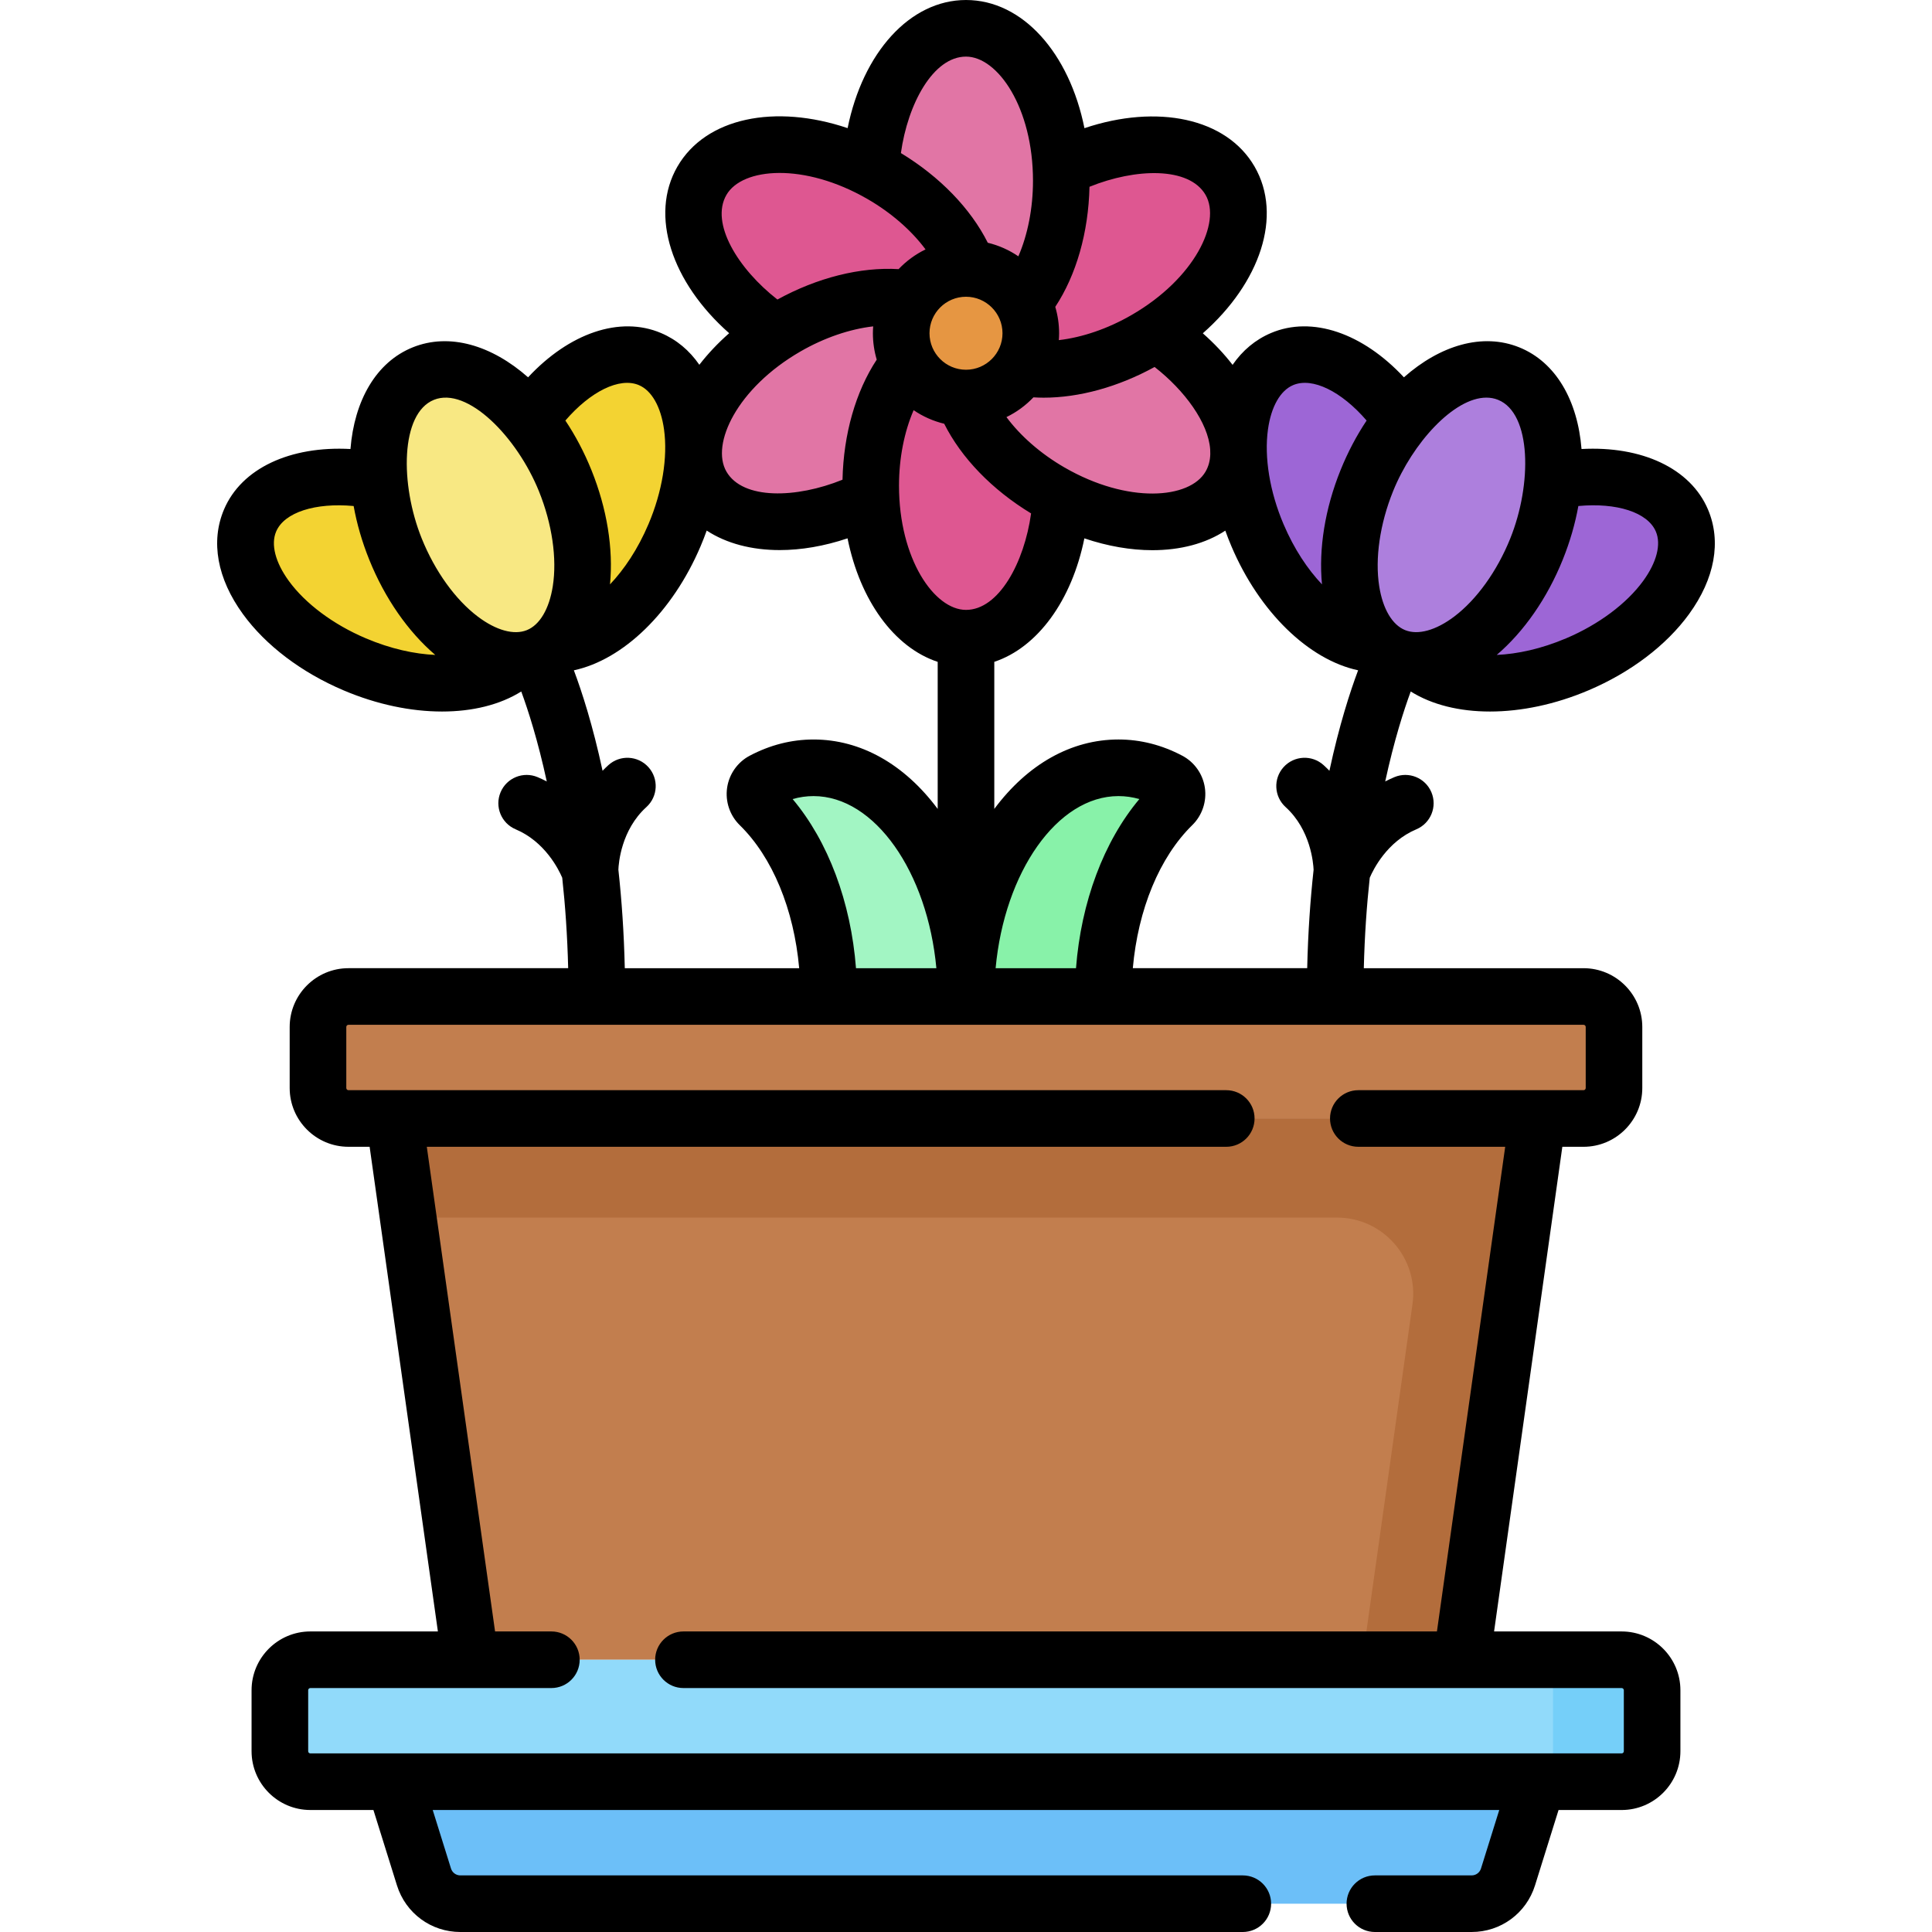 <svg id="Capa_1" enable-background="new 0 0 512 512" height="512" viewBox="0 0 512 512" width="512" xmlns="http://www.w3.org/2000/svg"><g><g><path d="m445.727 137.937c-5.235-12.324-26.13-15.24-46.669-6.514-6.327 2.688-11.879 6.169-16.385 10.057-.544-5.927-2.123-12.286-4.811-18.613-8.726-20.539-25.79-32.945-38.113-27.71-12.324 5.235-15.24 26.13-6.514 46.669s25.79 32.945 38.113 27.71c5.235 12.324 26.13 15.24 46.669 6.514 20.54-8.725 32.946-25.789 27.71-38.113z" fill="#9d66d6"/></g><g><path d="m219.634 264.081c0-21.268-7.307-39.965-18.357-50.779-1.922-1.881-1.482-5.134.895-6.392 4.199-2.223 8.715-3.438 13.422-3.438 22.316 0 40.406 27.136 40.406 60.61h-36.366z" fill="#a2f5c3"/></g><g><path d="m292.366 264.081c0-21.268 7.307-39.965 18.357-50.779 1.922-1.881 1.482-5.134-.895-6.392-4.199-2.223-8.715-3.438-13.422-3.438-22.316 0-40.407 27.136-40.407 60.61h36.367z" fill="#88f2a9"/></g><g><path d="m419.646 296.406h-327.293c-4.463 0-8.081-3.618-8.081-8.081v-16.163c0-4.463 3.618-8.081 8.081-8.081h327.293c4.463 0 8.081 3.618 8.081 8.081v16.163c0 4.463-3.618 8.081-8.081 8.081z" fill="#c27e4e"/></g><g><path d="m387.321 439.85h-262.642l-20.204-143.444h303.049z" fill="#c27e4e"/></g><g><path d="m104.475 296.406 3.699 26.264h246.138c12.279 0 21.718 10.862 20.006 23.021l-13.262 94.158h26.264l20.203-143.443z" fill="#b36d3c"/></g><g><path d="m389.996 504.5h-267.992c-4.418 0-8.324-2.871-9.642-7.089l-7.886-25.237h303.049l-7.886 25.237c-1.319 4.218-5.225 7.089-9.643 7.089z" fill="#6cbff8"/></g><g><path d="m429.748 472.175h-347.496c-4.463 0-8.081-3.618-8.081-8.081v-16.163c0-4.463 3.618-8.081 8.081-8.081h347.496c4.463 0 8.081 3.618 8.081 8.081v16.163c0 4.463-3.618 8.081-8.081 8.081z" fill="#91dafa"/></g><g><path d="m429.748 439.85h-26.264c4.463 0 8.081 3.618 8.081 8.081v16.163c0 4.463-3.618 8.081-8.081 8.081h26.264c4.463 0 8.081-3.618 8.081-8.081v-16.163c0-4.463-3.618-8.081-8.081-8.081z" fill="#75cff9"/></g><g><g><g><path d="m256 7.5c-13.276 0-24.152 16.395-25.169 37.22.937.482 1.873.982 2.803 1.519 19.326 11.158 29.339 29.995 22.366 42.074 13.947 0 25.254-18.091 25.254-40.407 0-22.315-11.307-40.406-25.254-40.406z" fill="#e175a5"/></g></g><g><g><path d="m186.014 47.907c-6.638 11.498 2.123 29.114 19.649 40.406.886-.571 1.787-1.131 2.717-1.667 19.326-11.158 40.646-10.411 47.62 1.667 6.974-12.079-3.04-30.916-22.366-42.074s-40.647-10.411-47.62 1.668z" fill="#de5791"/></g></g><g><g><path d="m186.014 128.72c6.638 11.498 26.275 12.719 44.818 3.187-.051-1.053-.085-2.113-.085-3.187 0-22.316 11.307-40.406 25.254-40.406-6.974-12.079-28.294-12.825-47.62-1.667-19.328 11.157-29.341 29.994-22.367 42.073z" fill="#e175a5"/></g></g><g><g><path d="m256 169.126c13.276 0 24.152-16.395 25.169-37.22-.937-.482-1.873-.982-2.803-1.519-19.326-11.158-29.34-29.995-22.366-42.074-13.947 0-25.254 18.091-25.254 40.407 0 22.315 11.306 40.406 25.254 40.406z" fill="#de5791"/></g></g><g><g><path d="m325.986 128.72c6.638-11.498-2.123-29.114-19.649-40.406-.886.571-1.787 1.131-2.717 1.667-19.326 11.158-40.646 10.411-47.62-1.667-6.974 12.079 3.04 30.916 22.366 42.074 19.326 11.157 40.646 10.41 47.62-1.668z" fill="#e175a5"/></g></g><g><g><path d="m325.986 47.907c-6.638-11.498-26.275-12.719-44.818-3.187.051 1.053.085 2.113.085 3.187 0 22.316-11.307 40.406-25.254 40.406 6.974 12.079 28.294 12.825 47.62 1.667 19.327-11.158 29.341-29.995 22.367-42.073z" fill="#de5791"/></g></g><g><circle cx="256" cy="88.313" fill="#e69642" r="17.173"/></g></g><g><ellipse cx="384.694" cy="136.475" fill="#ad7fdd" rx="40.407" ry="24.244" transform="matrix(.374 -.927 .927 .374 114.141 442.115)"/></g><g><path d="m66.272 137.937c5.235-12.324 26.13-15.24 46.669-6.514 6.327 2.688 11.879 6.169 16.385 10.057.544-5.927 2.123-12.286 4.811-18.613 8.726-20.539 25.79-32.945 38.113-27.71 12.324 5.235 15.24 26.13 6.514 46.669s-25.79 32.945-38.113 27.71c-5.235 12.324-26.13 15.24-46.669 6.514-20.539-8.725-32.945-25.789-27.71-38.113z" fill="#f3d332"/></g><g><ellipse cx="127.305" cy="136.475" fill="#f8e883" rx="24.244" ry="40.407" transform="matrix(.927 -.374 .374 .927 -41.831 57.576)"/></g><path d="m394.854 188.562c8.229 0 17.252-1.855 26.089-5.609 11.169-4.742 20.638-11.914 26.661-20.197 6.843-9.412 8.628-19.266 5.028-27.741-4.633-10.927-17.565-16.884-33.51-16.023-1.026-12.812-6.77-23.013-16.496-26.94-9.725-3.927-20.942-.572-30.575 7.939-10.88-11.688-24.322-16.381-35.238-11.732-4.12 1.75-7.542 4.625-10.164 8.431-2.245-2.91-4.89-5.719-7.887-8.364 15.201-13.385 21.238-31.147 13.719-44.17-7.451-12.905-25.812-16.666-45.09-10.191-3.99-19.856-16.354-33.965-31.391-33.965-14.902 0-27.341 14.02-31.371 33.953-19.191-6.472-37.591-2.82-45.111 10.203-7.451 12.906-1.529 30.689 13.719 44.145-3.001 2.642-5.65 5.453-7.902 8.366-2.62-3.795-6.035-6.662-10.145-8.408-10.921-4.648-24.363.044-35.243 11.732-9.632-8.508-20.849-11.862-30.574-7.94-9.725 3.926-15.469 14.128-16.495 26.94-15.945-.86-28.877 5.096-33.508 16.018-3.603 8.48-1.817 18.334 5.026 27.746 6.023 8.283 15.491 15.455 26.659 20.196 8.839 3.755 17.862 5.61 26.092 5.61 8.068 0 15.372-1.786 20.993-5.311 1.832 4.977 4.415 13.004 6.763 23.841-.779-.401-1.581-.784-2.418-1.137-3.816-1.609-8.215.182-9.824 3.998-1.609 3.817.182 8.216 3.999 9.824 7.746 3.265 11.381 10.593 12.339 12.834.797 7.318 1.362 15.318 1.574 23.969h-58.223c-8.591 0-15.58 6.989-15.58 15.58v16.17c0 8.591 6.989 15.58 15.58 15.58h5.608l18.09 128.439h-33.798c-8.591 0-15.58 6.989-15.58 15.58v16.16c0 8.591 6.989 15.58 15.58 15.58h16.714l6.238 19.979c2.311 7.39 9.062 12.353 16.798 12.353h207.36c4.142 0 7.5-3.357 7.5-7.5s-3.358-7.5-7.5-7.5h-207.36c-1.143 0-2.14-.735-2.481-1.825l-4.841-15.505h282.643l-4.839 15.501c-.342 1.094-1.34 1.829-2.482 1.829h-25.64c-4.142 0-7.5 3.357-7.5 7.5s3.358 7.5 7.5 7.5h25.64c7.736 0 14.487-4.963 16.799-12.354l6.236-19.976h16.714c8.591 0 15.58-6.989 15.58-15.58v-16.16c0-8.591-6.989-15.58-15.58-15.58h-33.798l18.09-128.439h5.608c8.591 0 15.58-6.989 15.58-15.58v-16.17c0-8.591-6.989-15.58-15.58-15.58h-58.221c.212-8.651.776-16.65 1.574-23.968.956-2.238 4.589-9.569 12.339-12.835 3.817-1.608 5.607-6.007 3.999-9.824-1.607-3.815-6.004-5.61-9.824-3.998-.838.353-1.64.736-2.418 1.137 2.348-10.837 4.93-18.864 6.763-23.841 5.621 3.524 12.924 5.31 20.993 5.31zm43.97-47.688c1.44 3.39.218 8.149-3.353 13.06-4.381 6.026-11.813 11.57-20.392 15.211-6.657 2.828-12.959 4.173-18.43 4.417 7.208-6.16 13.359-14.996 17.48-25.204 1.939-4.803 3.31-9.598 4.152-14.26 10.103-.937 18.366 1.642 20.543 6.776zm-44.92-35.501c1.078 0 2.119.188 3.107.588 8.886 3.587 9.023 22.378 3.209 36.781-3.488 8.64-8.898 16.169-14.844 20.658-4.847 3.659-9.584 4.969-13.001 3.588-3.415-1.378-5.917-5.609-6.866-11.606-1.163-7.359.17-16.535 3.657-25.175 5.169-12.802 16.126-24.834 24.738-24.834zm-57.878 8.417c.839-6.013 3.264-10.287 6.658-11.729 5.127-2.186 12.864 1.696 19.485 9.385-2.63 3.939-4.972 8.342-6.911 13.145-4.121 10.209-5.828 20.838-4.916 30.276-3.768-3.974-7.371-9.317-10.2-15.975-3.646-8.574-5.146-17.723-4.116-25.102zm-72.177 142.79c2.338-25.388 16.294-45.608 32.557-45.608 1.859 0 3.709.264 5.537.788-9.434 11.227-15.446 27.301-16.79 44.82zm-37.003 0c-1.344-17.519-7.356-33.594-16.79-44.82 1.827-.524 3.678-.788 5.537-.788 16.263 0 30.219 20.221 32.557 45.608zm29.154-94.954c-8.397 0-17.754-13.514-17.754-32.906 0-7.297 1.396-14.296 3.875-20.02 2.427 1.657 5.164 2.888 8.104 3.596 4.539 9.057 12.693 17.495 23.026 23.764-1.816 13.06-8.559 25.566-17.251 25.566zm9.673-73.313c0 5.333-4.339 9.672-9.673 9.672-5.333 0-9.673-4.339-9.673-9.672 0-5.334 4.339-9.673 9.673-9.673 5.333.001 9.673 4.339 9.673 9.673zm16.443 35.579c-6.317-3.647-11.678-8.354-15.396-13.36 2.693-1.304 5.109-3.088 7.149-5.233.891.053 1.788.089 2.697.089 9.417 0 19.746-2.831 29.414-8.136 7.987 6.224 14.231 14.796 14.732 21.85.004.418.014.838.027 1.258-.05 1.657-.442 3.214-1.249 4.611-4.199 7.27-20.581 8.616-37.374-1.079zm37.375-72.236c4.198 7.272-2.827 22.133-19.621 31.829-6.318 3.648-13.076 5.936-19.272 6.652.044-.603.075-1.21.075-1.824 0-2.428-.358-4.774-1.015-6.992 5.574-8.459 8.804-19.739 9.067-31.822 12.217-4.957 26.42-5.37 30.766 2.157zm-63.491-36.656c8.397 0 17.754 13.514 17.754 32.906 0 7.298-1.396 14.296-3.875 20.02-2.427-1.657-5.164-2.889-8.104-3.597-4.539-9.057-12.693-17.495-23.026-23.764 1.816-13.059 8.559-25.565 17.251-25.565zm-63.492 36.656c4.199-7.272 20.582-8.618 37.375 1.078 6.317 3.647 11.678 8.354 15.396 13.36-2.69 1.303-5.104 3.085-7.143 5.227-10.118-.603-21.51 2.241-32.113 8.058-10.401-8.102-17.861-20.195-13.515-27.723zm19.622 41.485c6.319-3.648 13.076-5.935 19.272-6.651-.044.603-.075 1.21-.075 1.824 0 2.428.358 4.773 1.015 6.991-5.574 8.459-8.804 19.739-9.067 31.822-12.218 4.957-26.42 5.371-30.767-2.157-4.198-7.273 2.828-22.133 19.622-31.829zm-42.809 8.921c3.389 1.44 5.814 5.715 6.653 11.728 1.03 7.379-.471 16.528-4.117 25.104-2.828 6.657-6.431 12-10.199 15.973.912-9.438-.795-20.067-4.916-30.276-1.939-4.803-4.281-9.206-6.911-13.145 6.62-7.686 14.356-11.564 19.49-9.384zm-54.333 3.899c8.887-3.592 22.03 9.842 27.845 24.246 3.487 8.64 4.82 17.815 3.657 25.175-.948 5.997-3.451 10.229-6.866 11.606-3.417 1.381-8.154.072-13-3.588-5.946-4.489-11.356-12.019-14.844-20.658-5.815-14.403-5.678-33.194 3.208-36.781zm-38.46 47.973c-3.57-4.91-4.792-9.67-3.351-13.064 2.175-5.129 10.437-7.707 20.541-6.771.842 4.661 2.213 9.456 4.152 14.259 4.121 10.208 10.272 19.044 17.48 25.205-5.471-.244-11.775-1.589-18.432-4.418-8.577-3.641-16.009-9.185-20.39-15.211zm87.35 76.545c.061-1.651.711-10.517 7.425-16.601 3.07-2.781 3.304-7.523.522-10.594-2.781-3.069-7.524-3.303-10.594-.521-.541.49-1.049.992-1.544 1.498-2.587-12.062-5.495-21.004-7.604-26.624 13.08-2.802 26.16-15.417 33.577-32.875.586-1.378 1.127-2.765 1.624-4.157 5.221 3.418 11.914 5.171 19.341 5.171 5.677 0 11.783-1.03 17.982-3.113 3.304 16.435 12.346 28.919 23.891 32.736v38.971c-8.858-11.89-20.439-18.398-32.907-18.398-5.833 0-11.53 1.45-16.93 4.31-3.214 1.701-5.446 4.875-5.97 8.489-.526 3.633.721 7.331 3.338 9.892 8.706 8.521 14.373 22.346 15.761 37.918h-46.215c-.215-9.441-.826-18.149-1.697-26.102zm256.352 41.681v16.17c0 .32-.26.58-.58.58h-59.68c-4.142 0-7.5 3.357-7.5 7.5s3.358 7.5 7.5 7.5h38.923l-18.09 128.439h-199.683c-4.142 0-7.5 3.357-7.5 7.5s3.358 7.5 7.5 7.5h248.63c.32 0 .58.26.58.58v16.16c0 .325-.255.58-.58.58h-347.5c-.325 0-.58-.255-.58-.58v-16.16c0-.32.26-.58.58-.58h63.87c4.142 0 7.5-3.357 7.5-7.5s-3.358-7.5-7.5-7.5h-14.924l-18.09-128.439h211.864c4.142 0 7.5-3.357 7.5-7.5s-3.358-7.5-7.5-7.5h-232.62c-.32 0-.58-.26-.58-.58v-16.17c0-.32.26-.58.58-.58h327.3c.319 0 .58.26.58.58zm-120.023-15.58c1.388-15.571 7.055-29.397 15.761-37.918 2.617-2.561 3.864-6.259 3.338-9.892-.524-3.614-2.755-6.788-5.968-8.488-5.401-2.86-11.098-4.311-16.932-4.311-12.468 0-24.049 6.509-32.907 18.398v-38.976c11.465-3.818 20.54-16.247 23.871-32.722 6.205 2.093 12.329 3.135 18.028 3.134 7.407 0 14.096-1.749 19.322-5.183.495 1.385 1.033 2.765 1.616 4.137 7.417 17.46 20.498 30.076 33.578 32.877-2.109 5.62-5.016 14.561-7.604 26.624-.494-.506-1.003-1.008-1.544-1.498-3.07-2.784-7.813-2.548-10.594.521-2.781 3.07-2.547 7.812.522 10.594 6.654 6.03 7.35 14.901 7.423 16.627-.87 7.946-1.48 16.646-1.696 26.075h-46.214z"/></g></svg>